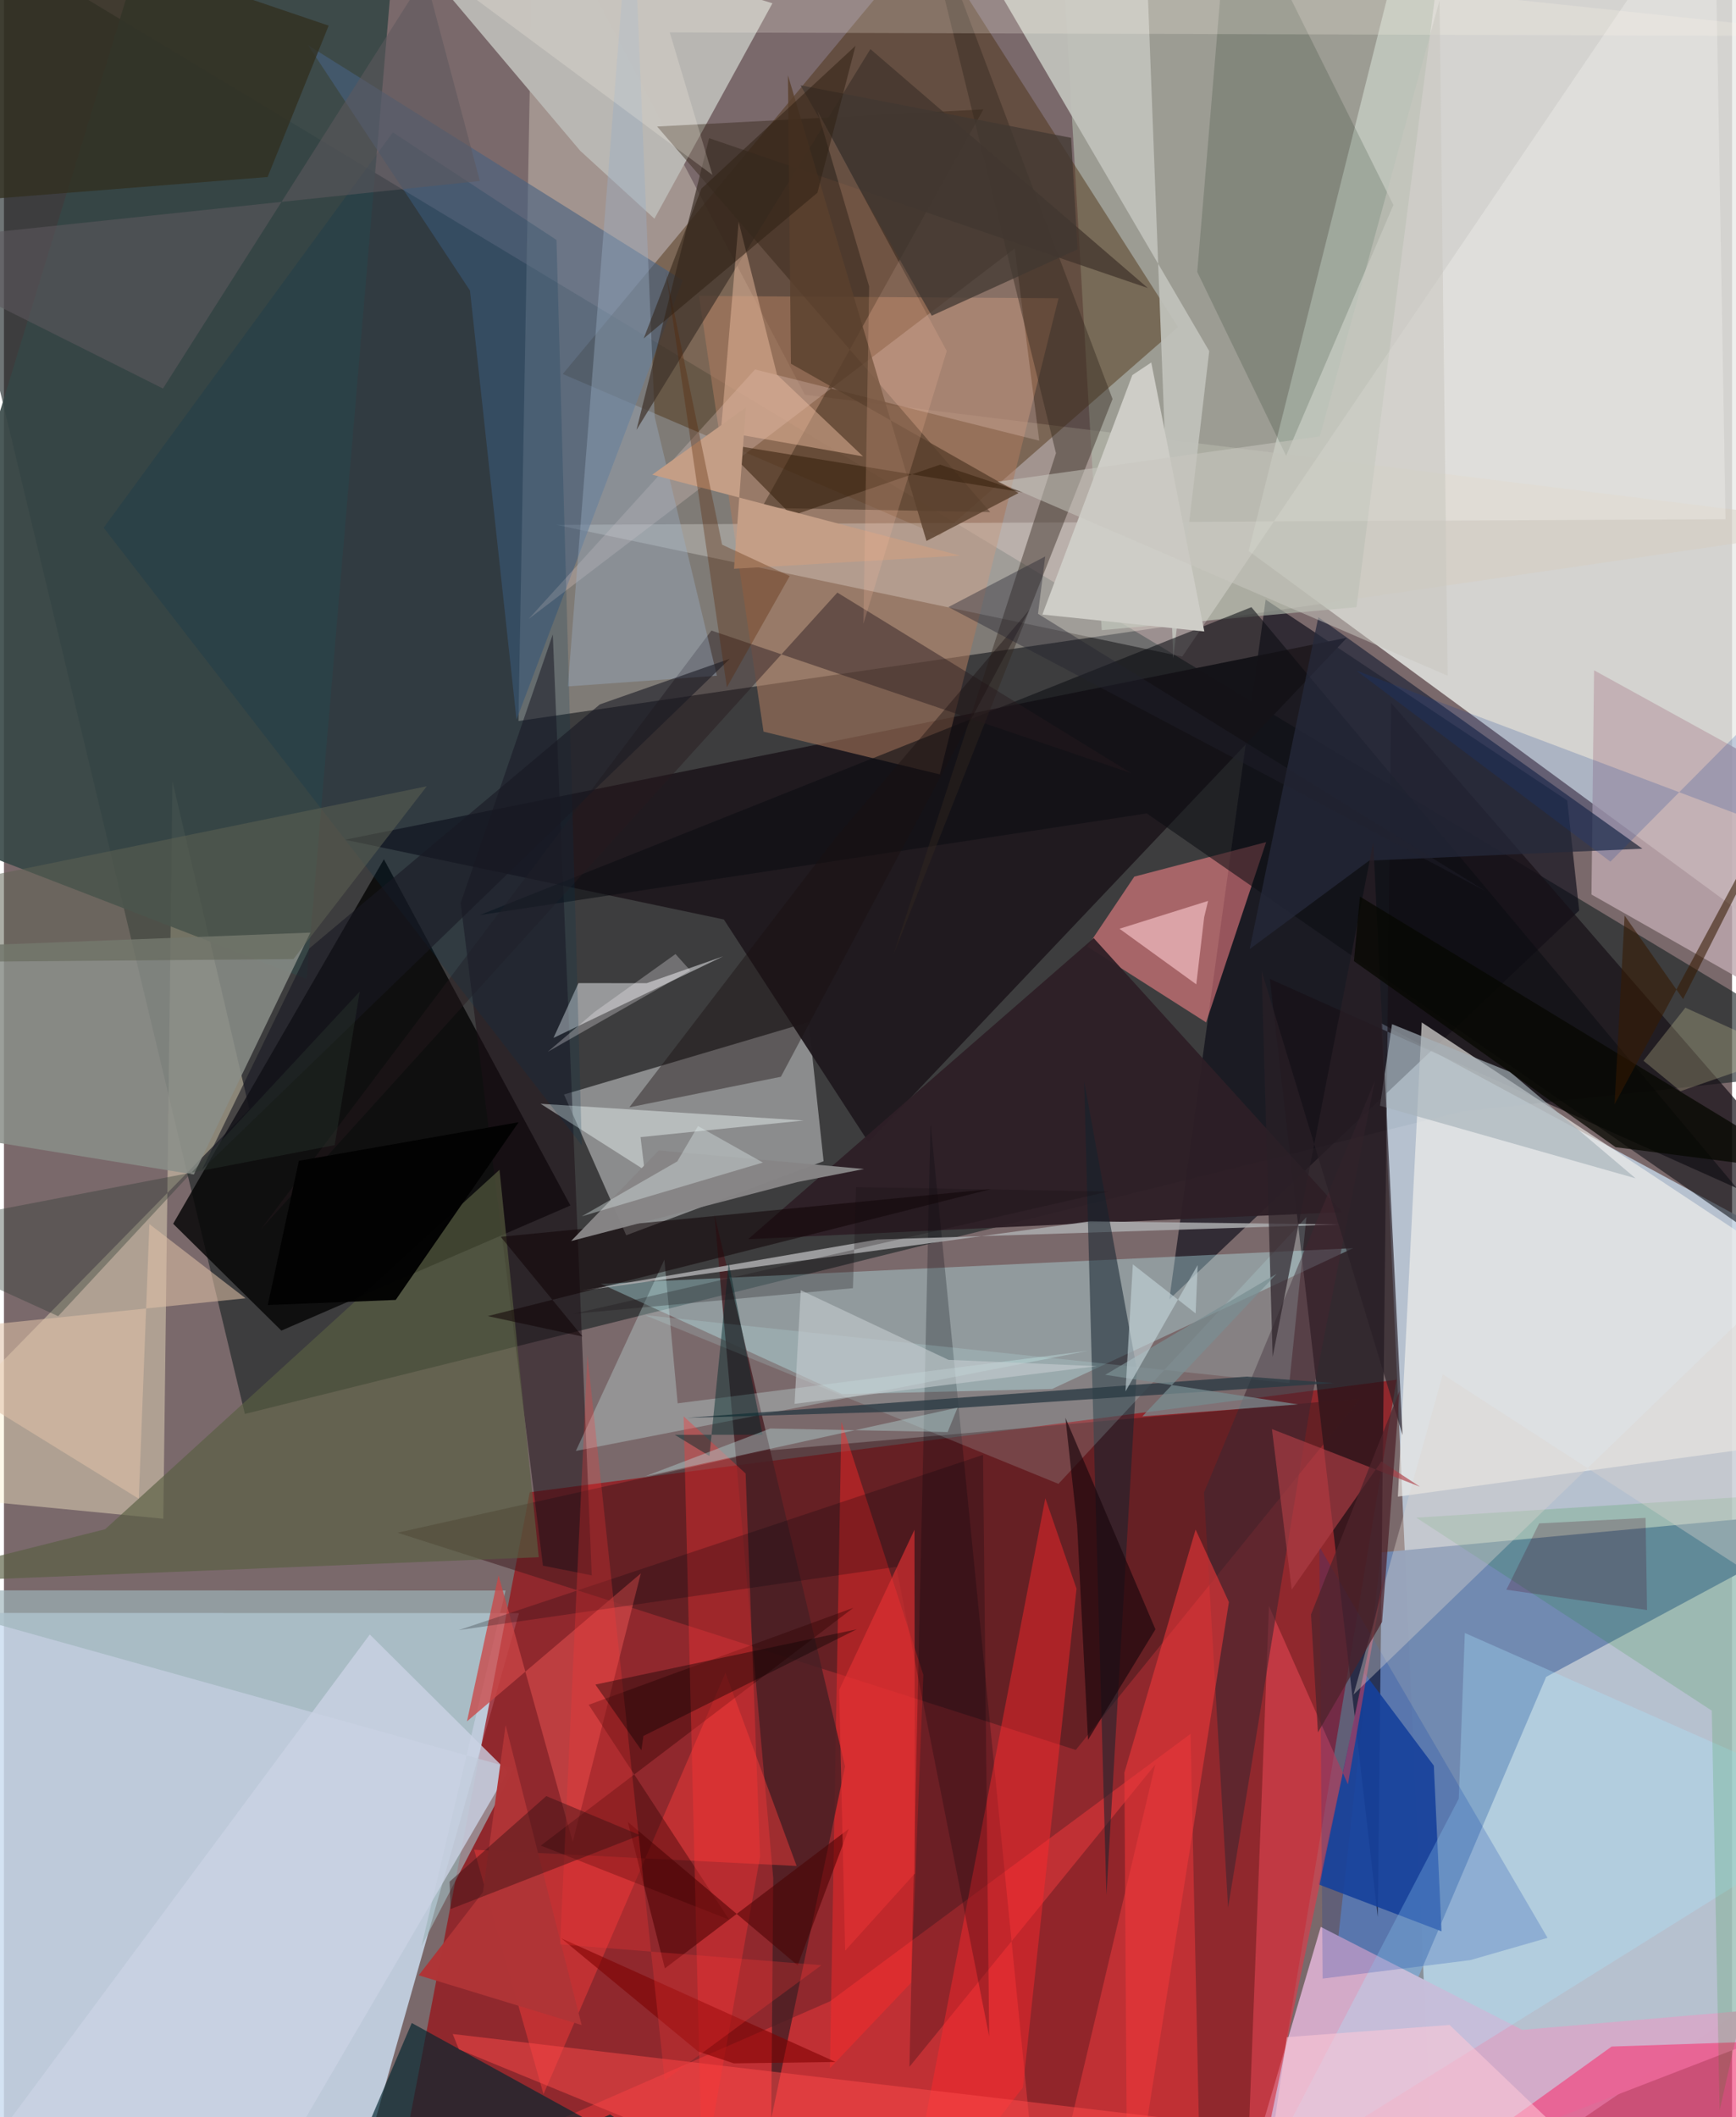 <svg xmlns="http://www.w3.org/2000/svg" width="228" height="278" viewBox="0 0 836 1024"><path fill="#7a696b" d="M0 0h836v1024H0z"/><path fill="#192224" fill-opacity=".624" d="M898 516.741L705.719 537.49 116.541 683.87-62-62z"/><path fill="#e9ece8" fill-opacity=".804" d="M602.147 266.507L898 483.703V-62H684.428z"/><path fill="#c1d0e0" fill-opacity=".851" d="M898 620.2l-16.602 324.187-189.401 129.28-25.648-578.703z"/><path fill="#cbddf0" fill-opacity=".831" d="M249.158 780.213L162.508 1086l-210.155-22.508L-62 780.087z"/><path fill="#991016" fill-opacity=".725" d="M606.67 1069.275l67.018-401.956-419.321 54.428-69.386 362.417z"/><path fill="#d6ccbf" fill-opacity=".435" d="M256.186-58.894l-7.288 407.622L898 254.026 387.447 190.91z"/><path fill="#050513" fill-opacity=".612" d="M762.039 440.363L563.77 628.443l46.608-338.442 145.886 97.175z"/><path fill="#7088b0" fill-opacity=".976" d="M628.972 1086l37.204-335.144L898 729.34l-151.917 81.696z"/><path fill="#aaacad" fill-opacity=".71" d="M389.289 494.354l-118.351 35.017 30.092 68.088 95.491-35.821z"/><path fill="#b0b9ac" fill-opacity=".631" d="M531.088 304.78l123.23-11.12L700.06-62H509.769z"/><path fill="#171017" fill-opacity=".71" d="M671.062 339.957L898 601.417 612.398 473.476l52.217 453.735z"/><path fill="#492c0d" fill-opacity=".439" d="M568.007 158.157L452.537 259.1 270.33 180.902 446.922-31.367z"/><path fill="#fdf1cd" fill-opacity=".408" d="M-62 721.04l139.094 13.53 4.418-356.654 37.22 158.56z"/><path fill="#070607" fill-opacity=".835" d="M183.81 415.598L81.85 591.894l52.342 51.673 139.849-60.5z"/><path fill="#d3aac8" fill-opacity=".992" d="M591.735 1086l45.293-154.031 97.441 49.81L898 967.735z"/><path fill="#201a1f" fill-opacity=".98" d="M348.26 444.72l69.987 107.734 231.427-244.009-484.69 97.702z"/><path fill="#f4f3ee" fill-opacity=".627" d="M674.34 723.87l203.542-27.77L898 634.876l-212.11-140.36z"/><path fill="#befbff" fill-opacity=".341" d="M405.451 674.3l101.615-2.504 145.62-68.099-363.964 17.216z"/><path fill="#3c191c" fill-opacity=".502" d="M656.338 676.358l-288.55 25.375-177.373 39.582 328.098 105.061z"/><path fill="#b9b7b3" fill-opacity=".98" d="M164.857-62l206.91 63.588-57.088 104.176-35.915-32.845z"/><path fill="#fd858a" fill-opacity=".549" d="M581.568 494.49l29.053-87.197-63.795 16.705-22.713 33.857z"/><path fill="#364746" fill-opacity=".894" d="M146.46 473.48L191.92-62H77.861l-139.18 455.266z"/><path fill="#dd3538" fill-opacity=".624" d="M578.154 1030.7l-393.486 31.233 214.96-93.968 174.43-129.369z"/><path fill="#ab7a5d" fill-opacity=".569" d="M336.24 143.144l31.22 210.725 85.298 20.687 57.41-230.299z"/><path fill="#1b4398" fill-opacity=".898" d="M691.727 853.983l-33.615-44.847-22.165 102.268 59.51 22.71z"/><path fill="#8a8e88" fill-opacity=".851" d="M91.85 568.061L-62 543.104V459.12l210.238-8.051z"/><path fill="#2e1f26" fill-opacity=".949" d="M520.989 591.813l-160.98 7.525 167.184-145.61 120.219 132.55z"/><path fill="#fffffa" fill-opacity=".259" d="M832.853 251.13l-565.578 2.729 302.752 63.718L827.44-62z"/><path fill="#c0c1bb" fill-opacity=".937" d="M551.11-62l14.576 380.359 17.39-148.536L450.259-57.37z"/><path fill="#486181" fill-opacity=".608" d="M328.383 135.588l-80.42 212.472-22.513-207.537L147.117 21.85z"/><path fill="#2c1e0e" fill-opacity=".392" d="M366.584 245.608L473.838 52.894 315.984 61.19l161.141 186.5z"/><path fill="#1e1118" fill-opacity=".525" d="M260.742 757.256l23.61 4.7-18.841-455.126-44.579 129.933z"/><path fill="#ff292a" fill-opacity=".439" d="M405.126 687.637l-5.554 312.66 39.315-41.335 5.883-148.899z"/><path fill="#481f24" fill-opacity=".816" d="M372.16 908.464l-.972 116.28 35.714-170.383-63.182-266.867z"/><path fill="#02262f" fill-opacity=".667" d="M197.286 978.456L392.52 1086l-99.314-63.29L151.457 1086z"/><path fill="#9eb4ba" fill-opacity=".671" d="M242.658 769.291l-304.658-.1 308.673 86.228-44.681 85.877z"/><path fill="#030810" fill-opacity=".247" d="M448.252 543.56L502.04 1086l54.94-232.552-118.938 146.203z"/><path fill="#acacae" fill-opacity=".851" d="M525.444 590.712l120.23 1.529-223.195 7.28-143.898 24.85z"/><path fill="#595f42" fill-opacity=".659" d="M-54.855 765.746l313.582-12.564-18.989-187.404L48.971 739.626z"/><path fill="#bfa8ae" fill-opacity=".808" d="M769.256 324.203L898 395.058l-31.999 93.227-98-55.638z"/><path fill="#ff292c" fill-opacity=".459" d="M492.94 1009.61l25.936-241.221-15.082-43.73L433.969 1086z"/><path fill="#f7f8fb" fill-opacity=".486" d="M265.847 502.005l82.11-39.465-37.01 12.988-33.026-.035z"/><path fill="#f2457d" fill-opacity=".678" d="M819.105 1069.162L898 985.779l-120.264 4.067L644.116 1086z"/><path fill="#fe3d3b" fill-opacity=".443" d="M261.022 1012.872L349.05 809.05l34.414 93.46-156.013-7.84z"/><path fill="#0c0e13" fill-opacity=".565" d="M230.17 442.598l322.698-49.168L871.5 614.382 603.483 293.665z"/><path fill="#011c08" fill-opacity=".161" d="M577.274 131.508l16.003-190.922L672.172 99.14l-51.898 121.295z"/><path fill="#d5404c" fill-opacity=".71" d="M668.213 759.035l-18.047 104.037-38.186-86.287L600.138 1086z"/><path fill="#f8dad7" fill-opacity=".243" d="M500.843 213.142l-11.875-92.94-235.135 179.175 109.519-120.679z"/><path fill="#14232e" fill-opacity=".537" d="M533.348 916.49l14.715-254.165-25.482-139.162 3.602 133.64z"/><path fill="#33271f" fill-opacity=".435" d="M508.934 219.22L430.29 461.828l106.014-268.846L440.08-62z"/><path fill="#cb4646" fill-opacity=".765" d="M308.11 760.978l-32.95 129.898-35.894-128.953-15.272 70.628z"/><path fill="#d5fcfb" fill-opacity=".286" d="M325.915 678.74l-6.424-69.486-42.824 92.519 247.821-48.452z"/><path fill="#271a1d" fill-opacity=".447" d="M545.372 373.977l-142.2-87.366-278.87 307.921 217.946-289.568z"/><path fill="#cecdc7" d="M555.034 175.327l25.668 130.096-78.339-8.19 43.507-115.8z"/><path fill="#412630" fill-opacity=".596" d="M631.744 681.449l-39.545 241.19-11.648-200.776 82.641-199.1z"/><path fill="#99aec5" fill-opacity=".404" d="M314.812 201.632L303.77-62l-30.979 393.987 72.116-5.164z"/><path fill="#abe5ff" fill-opacity=".318" d="M706.727 789.82l-2.937 80.162-96.958 185.93L898 874.218z"/><path fill="#008b00" fill-opacity=".141" d="M898 720.431l-214.734 13.603 142.94 93.356 3.78 193.29z"/><path fill="#ee3739" fill-opacity=".584" d="M543.495 1086l-1.466-228.611 34.455-117.576 16.112 35.057z"/><path fill="#323020" fill-opacity=".788" d="M-62 100.613V-62l219.082 74.405-29.531 73.2z"/><path fill="#25293b" fill-opacity=".733" d="M635.854 298.503l-33.205 160.53 57.841-42.794 132.13-5.752z"/><path fill="#3f332a" fill-opacity=".714" d="M305.992 207.925L419.16 23.75l134.233 115.572L341.13 66.83z"/><path fill="#fd4a4a" fill-opacity=".506" d="M666.457 1036.674l-449.375-52.902 3.023 7.433 229.132 94.203z"/><path fill="#cbd3e4" fill-opacity=".788" d="M176.985 790.547l66.728 66.347L109.983 1086l-132.395-26.696z"/><path fill="#f7c5c9" fill-opacity=".647" d="M580.63 443.625l1.893-7.883-42.856 13.466 37.148 26.886z"/><path fill="#2e0000" fill-opacity=".38" d="M282.88 824.546l67.995 103.966-91.156-35.867 151.204-115.013z"/><path fill="#c8ffff" fill-opacity=".161" d="M309.994 636.06l200.142 81.633 119.968-129.062-8.274 80.342z"/><path fill="#2c3b43" fill-opacity=".788" d="M643.453 668.94l-206.66 13.674-106.368 3.148 270.724-19.947z"/><path fill="#f6fffe" fill-opacity=".416" d="M259.597 533.85l127.313 8.091-78.939 8.04 1.9 15.88z"/><path fill="#ff3636" fill-opacity=".365" d="M328.811 685.023l29.979 27.654 6.998 185.224-27.98 157.132z"/><path fill="#1b0f10" fill-opacity=".404" d="M302.53 535.58l100.033-130.638 93.426-109.914-120.122 225.758z"/><path fill="#dec1a8" fill-opacity=".557" d="M65.23 724.893L-62 646.302l178.868-18.373-46.513-35.889z"/><path fill="#003450" fill-opacity=".204" d="M48.235 255.25l231.313 298.71L267.3 116.058l-79.16-52.031z"/><path fill="#003aa8" fill-opacity=".204" d="M637.948 956.973l71.373-8.922 37.426-10.766-110.375-189.21z"/><path fill="#a7b3ba" fill-opacity=".667" d="M789.333 569.916L665.696 534.81l5.818-39.455 57.062 23.068z"/><path fill="#eabc9f" fill-opacity=".486" d="M415.588 220.738l-41.612-39.549-18.555-73.95-8.592 101.422z"/><path fill="#100304" fill-opacity=".537" d="M234.04 636.554l45.853 9.888-39.576-48.24 237.283-23.1z"/><path fill="#dbd3ce" fill-opacity=".373" d="M872.023 778.813L696.077 664.734l-43.185 154.86L898 582.549z"/><path fill="#fffcbd" fill-opacity=".22" d="M862.876 509.755l-49.458-22.367-20.264 25.665 17.9 14.709z"/><path fill="#fef7e8" fill-opacity=".22" d="M322.094 15.652L898 17.49 145.31-62 342.757 84.619z"/><path fill="#2a2027" fill-opacity=".678" d="M613.754 656.343l-5.33-186.777 68.173 224.53-14.181-286.655z"/><path fill="#5e595d" fill-opacity=".569" d="M-62 118.323l138.92 69.595L203.79-11.774l26.443 99.306z"/><path fill="#00040a" fill-opacity=".231" d="M220.005 788.432l253.647-84.772 2.964 281.252-44.947-227.077z"/><path fill="#5a412e" fill-opacity=".82" d="M380.72 175.911l110.129 62.536-44.55 23.21-67.038-225.28z"/><path fill="#1b070d" fill-opacity=".659" d="M519.163 737.663l5.29 103.826 32.6-53.448-43.553-102.32z"/><path fill="#361f0c" fill-opacity=".549" d="M493.23 238.2l-40.36-13.462-71.645 24.669-34.509-35.017z"/><path fill="#ae3e46" fill-opacity=".643" d="M613.413 691.192l71.58 27.866-18.609-12.225-43.399 61.994z"/><path fill="#c49e86" d="M358.937 197.068L313.63 229.59l148.863 39.135-109.31 6.355z"/><path fill="#060800" fill-opacity=".737" d="M655.987 433.642l-2.9 31.212 126.577 90.008 95.665 12.27z"/><path fill="#020202" fill-opacity=".961" d="M142.674 561.45l106.303-18.664-59.46 85.942-61.879 2.463z"/><path fill="#423831" fill-opacity=".753" d="M519.387 120.623l-3.132-53.958-130.871-25.383 63.44 111.426z"/><path fill="#490000" fill-opacity=".541" d="M301.812 881.229l82.169 69.351 24.715-66.026-88.957 67.487z"/><path fill="#5f6253" fill-opacity=".522" d="M-62 465.561l24.585-35.728 241.955-49.536-64.473 83.569z"/><path fill="#878586" fill-opacity=".98" d="M416.075 565.406l-99.284-8.977-42.408 43.813 109.47-28.524z"/><path fill="#b03436" fill-opacity=".984" d="M200.648 955.38l31.073-40.197 10.967-80.842 36.781 145.11z"/><path fill="#191822" fill-opacity=".588" d="M147.76 458.69L95.883 565.582 351.17 318.616l-62.868 22.06z"/><path fill="#e43133" fill-opacity=".631" d="M440.669 906.138l-33.724 37.357-2.9-126.09 36.446-77.528z"/><path fill="#deecea" fill-opacity=".384" d="M325.75 561.726l10-17.087 31.401 17.645-87.61 26.014z"/><path fill="#00292b" fill-opacity=".459" d="M341.295 704.22l-16.755-10.255 42.45-.039-16.385-83.098z"/><path fill="#7e0000" fill-opacity=".58" d="M353.122 997.971l49.22-.663-132.77-59.83 66.312 54.787z"/><path fill="#fbc1a2" fill-opacity=".196" d="M418.544 138.511l-25.047-84.955 62.595 116.198-40.319 131.927z"/><path fill="#4b031d" fill-opacity=".224" d="M794.878 778.724l-.706-44.577-51.48 2.665-15.868 32.07z"/><path fill="#0e3995" fill-opacity=".2" d="M654.246 324.337l215.496 81.166L898 294.856 777.15 416.748z"/><path fill="#ffc8d7" fill-opacity=".549" d="M620.63 985.288L606.017 1086h204.696L699.358 979.407z"/><path fill="#ff3738" fill-opacity=".259" d="M282.268 655.31l37.416 350.947 75.796-55.764-126.422-10.07z"/><path fill="#b7d7d8" fill-opacity=".408" d="M310.231 714.032l151.083-33.195-4.785 11.804-85.774-1.73z"/><path fill="#7a8e93" fill-opacity=".725" d="M550.694 685.073l75.325-5.805-93.263-14.328 82.897-48.801z"/><path fill="#090000" fill-opacity=".384" d="M412.544 788.033l-103.18 51.581-.984 6.92-22.268-31.766z"/><path fill="#381014" fill-opacity=".443" d="M215.593 910.08l46.76-41.376 45.397 18.916-91.698 35.733z"/><path fill="#582300" fill-opacity=".325" d="M347.413 263.435l32.715 15.171-30.398 53.826-29.64-201.441z"/><path fill="#361900" fill-opacity=".569" d="M779.167 534.124l4.853-91.307 28.303 40.411L898 313.581z"/><path fill="#c4d4d8" fill-opacity=".62" d="M577.485 611.883l-34.915 61.114 3.555-61.492 30.374 23.757z"/><path fill="#160f10" fill-opacity=".259" d="M410.716 623.05L275.38 635.446l259.005-59.161-122.166-2.113z"/><path fill="#302114" fill-opacity=".533" d="M309.484 163.702l27.937-72.472 74.53-69.06-18.408 71.052z"/><path fill="#c6cdcf" fill-opacity=".592" d="M528.668 660.765L382.47 678.993l3.01-54.952 71.464 33.667z"/><path fill="#c8c7bf" fill-opacity=".529" d="M636.595 211.045l57.9-210.8 3.912 326.57-217.698-93.852z"/><path fill="#2d3b32" fill-opacity=".369" d="M26.221 636.593L-62 596.46l221.984-42.592 12.133-74.3z"/><path fill="#4e232c" fill-opacity=".745" d="M666.688 784.503l-31.023 53.39-3.35-57.007 42.862-108.219z"/><path fill="#23222f" fill-opacity=".396" d="M456.884 293.608l46.85-24.473-3.489 27.739 216.79 134.281z"/><path fill="#fdf7fa" fill-opacity=".275" d="M324.87 461.45l-39.152 28.001-22.62 19.261 68.926-39.326z"/></svg>